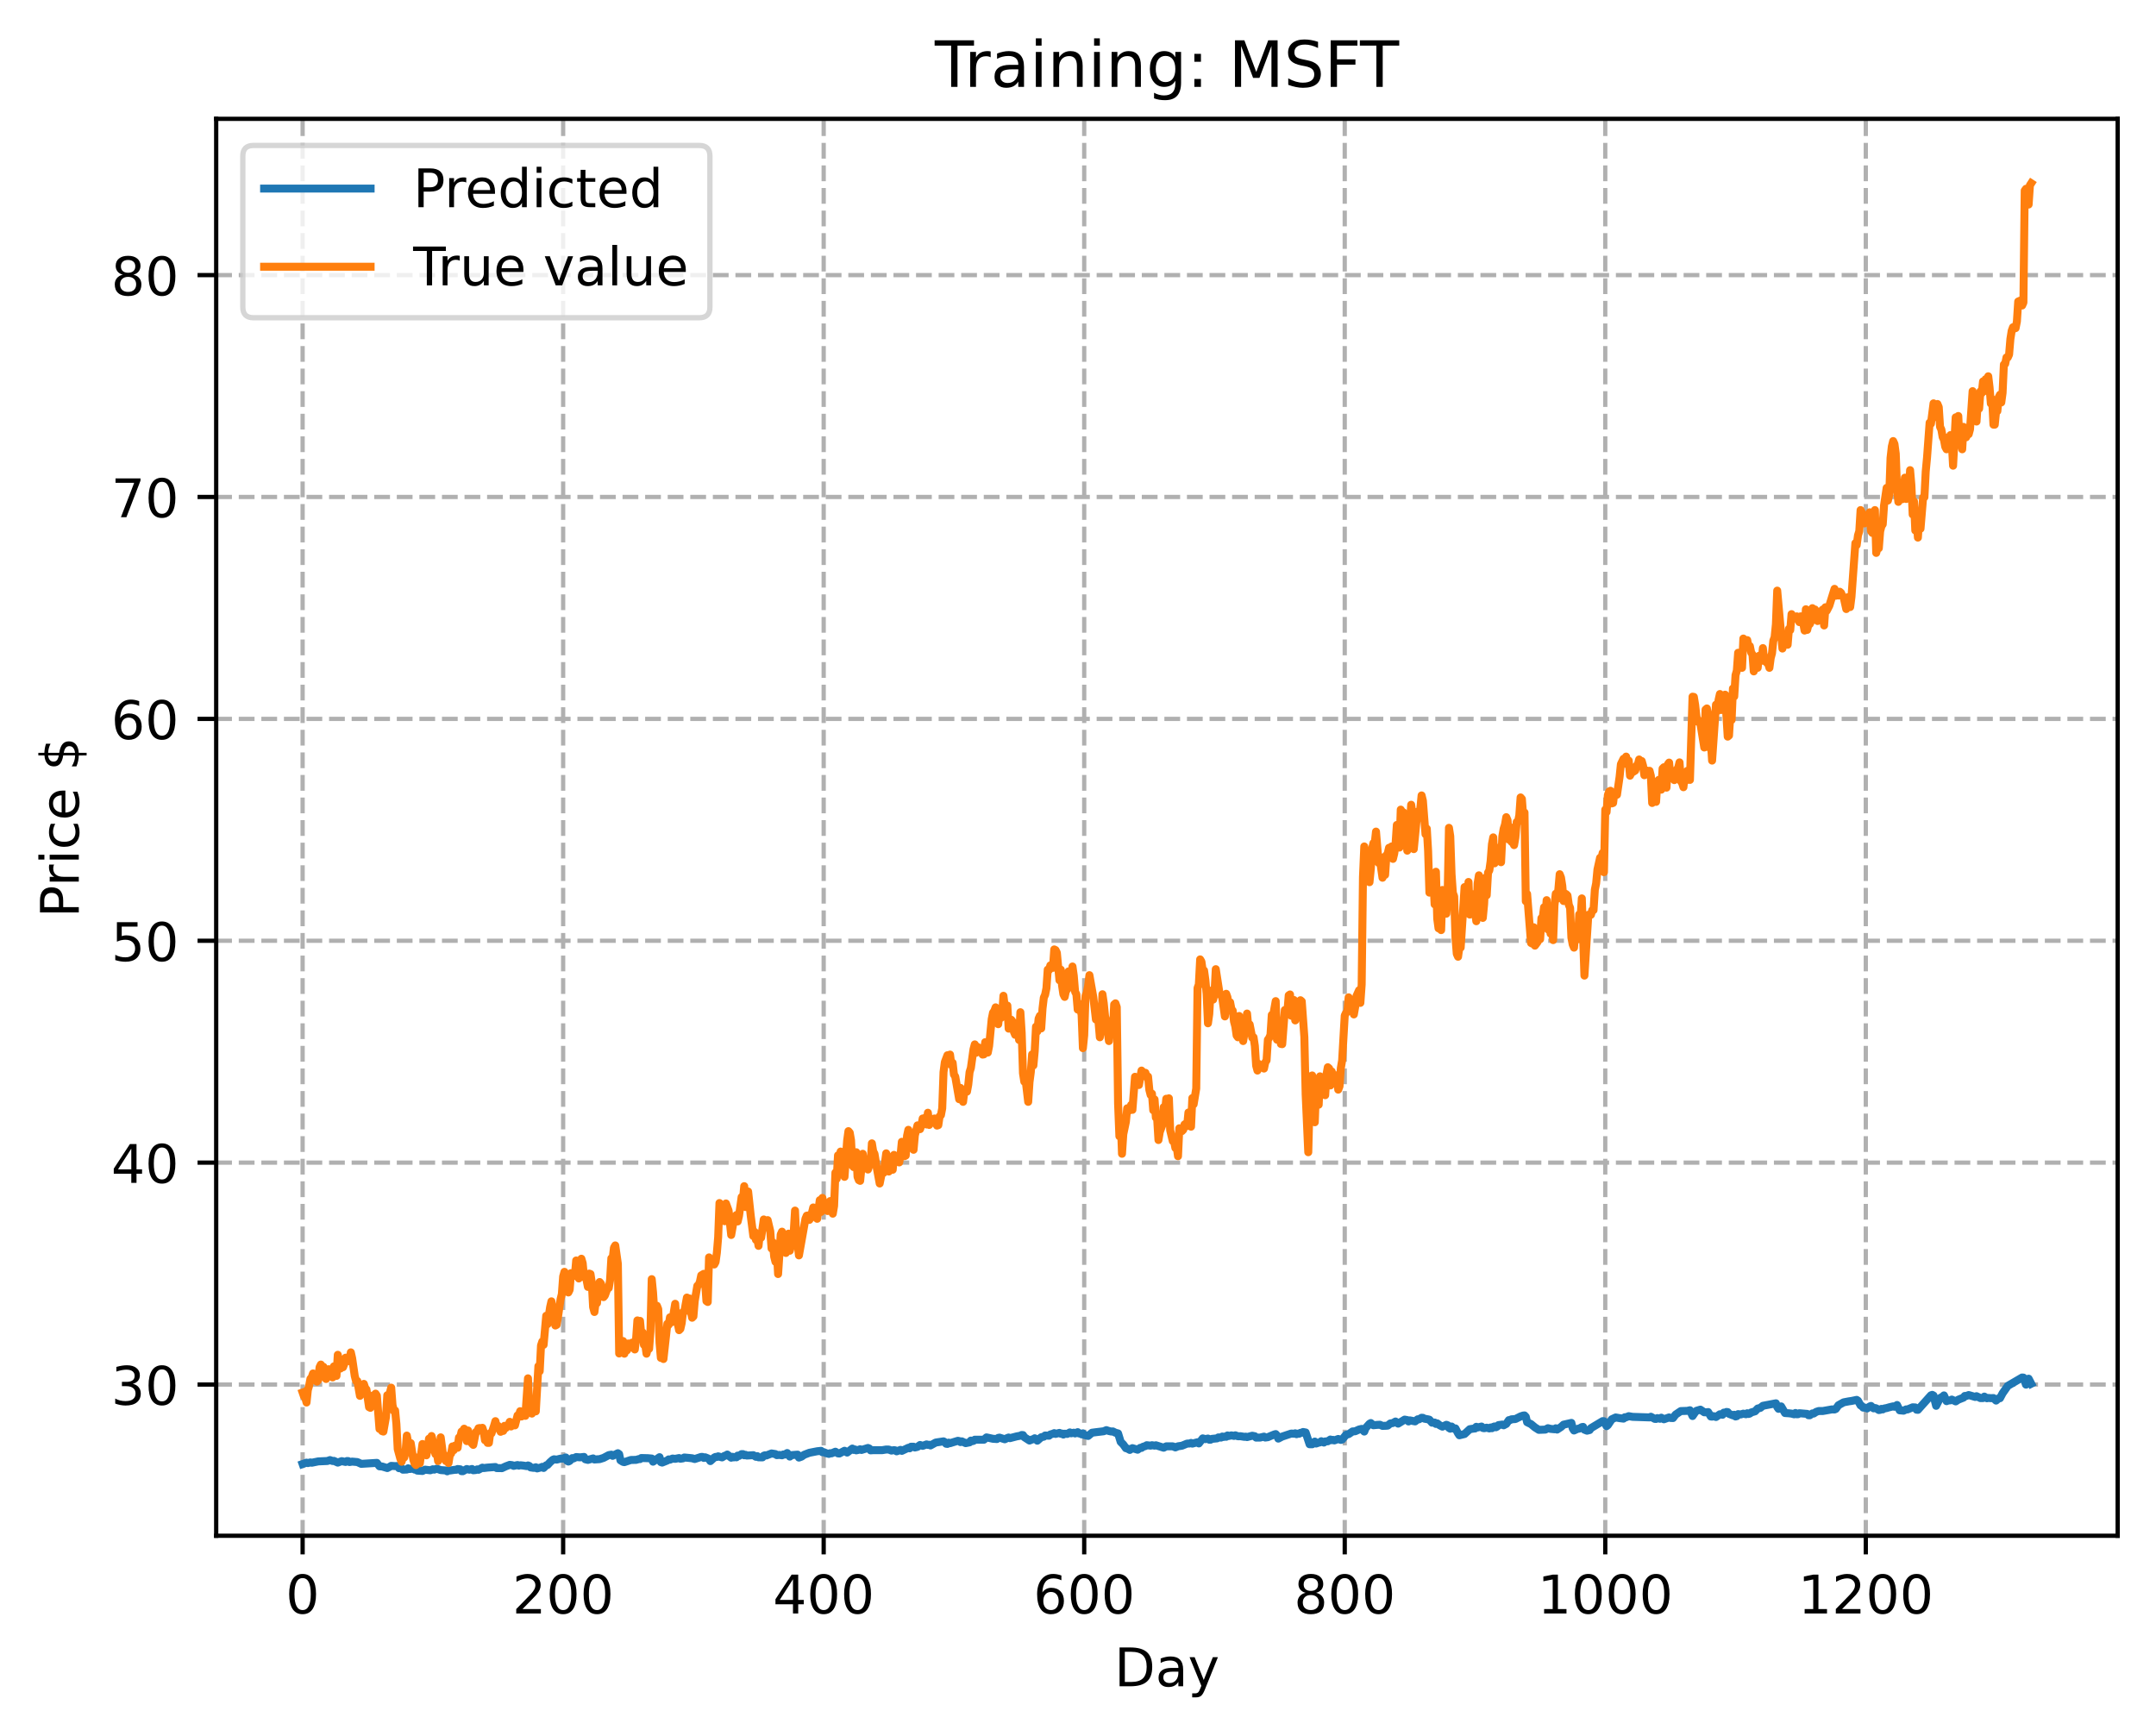 <?xml version="1.0" encoding="utf-8" standalone="no"?>
<!DOCTYPE svg PUBLIC "-//W3C//DTD SVG 1.1//EN"
  "http://www.w3.org/Graphics/SVG/1.1/DTD/svg11.dtd">
<!-- Created with matplotlib (https://matplotlib.org/) -->
<svg height="325.986pt" version="1.1" viewBox="0 0 404.923 325.986" width="404.923pt" xmlns="http://www.w3.org/2000/svg" xmlns:xlink="http://www.w3.org/1999/xlink">
 <defs>
  <style type="text/css">
*{stroke-linecap:butt;stroke-linejoin:round;}
  </style>
 </defs>
 <g id="figure_1">
  <g id="patch_1">
   <path d="M 0 325.986 
L 404.923 325.986 
L 404.923 0 
L 0 0 
z
" style="fill:#ffffff;"/>
  </g>
  <g id="axes_1">
   <g id="patch_2">
    <path d="M 40.603 288.43 
L 397.723 288.43 
L 397.723 22.318 
L 40.603 22.318 
z
" style="fill:#ffffff;"/>
   </g>
   <g id="matplotlib.axis_1">
    <g id="xtick_1">
     <g id="line2d_1">
      <path clip-path="url(#pb544cbaf5f)" d="M 56.836 288.43 
L 56.836 22.318 
" style="fill:none;stroke:#b0b0b0;stroke-dasharray:2.96,1.28;stroke-dashoffset:0;stroke-width:0.8;"/>
     </g>
     <g id="line2d_2">
      <defs>
       <path d="M 0 0 
L 0 3.5 
" id="m10bc9a77e2" style="stroke:#000000;stroke-width:0.8;"/>
      </defs>
      <g>
       <use style="stroke:#000000;stroke-width:0.8;" x="56.836" xlink:href="#m10bc9a77e2" y="288.43"/>
      </g>
     </g>
     <g id="text_1">
      <!-- 0 -->
      <defs>
       <path d="M 31.781 66.406 
Q 24.172 66.406 20.328 58.906 
Q 16.5 51.422 16.5 36.375 
Q 16.5 21.391 20.328 13.891 
Q 24.172 6.391 31.781 6.391 
Q 39.453 6.391 43.281 13.891 
Q 47.125 21.391 47.125 36.375 
Q 47.125 51.422 43.281 58.906 
Q 39.453 66.406 31.781 66.406 
z
M 31.781 74.219 
Q 44.047 74.219 50.516 64.516 
Q 56.984 54.828 56.984 36.375 
Q 56.984 17.969 50.516 8.266 
Q 44.047 -1.422 31.781 -1.422 
Q 19.531 -1.422 13.062 8.266 
Q 6.594 17.969 6.594 36.375 
Q 6.594 54.828 13.062 64.516 
Q 19.531 74.219 31.781 74.219 
z
" id="DejaVuSans-48"/>
      </defs>
      <g transform="translate(53.655 303.029)scale(0.1 -0.1)">
       <use xlink:href="#DejaVuSans-48"/>
      </g>
     </g>
    </g>
    <g id="xtick_2">
     <g id="line2d_3">
      <path clip-path="url(#pb544cbaf5f)" d="M 105.766 288.43 
L 105.766 22.318 
" style="fill:none;stroke:#b0b0b0;stroke-dasharray:2.96,1.28;stroke-dashoffset:0;stroke-width:0.8;"/>
     </g>
     <g id="line2d_4">
      <g>
       <use style="stroke:#000000;stroke-width:0.8;" x="105.766" xlink:href="#m10bc9a77e2" y="288.43"/>
      </g>
     </g>
     <g id="text_2">
      <!-- 200 -->
      <defs>
       <path d="M 19.188 8.297 
L 53.609 8.297 
L 53.609 0 
L 7.328 0 
L 7.328 8.297 
Q 12.938 14.109 22.625 23.891 
Q 32.328 33.688 34.812 36.531 
Q 39.547 41.844 41.422 45.531 
Q 43.312 49.219 43.312 52.781 
Q 43.312 58.594 39.234 62.25 
Q 35.156 65.922 28.609 65.922 
Q 23.969 65.922 18.812 64.312 
Q 13.672 62.703 7.812 59.422 
L 7.812 69.391 
Q 13.766 71.781 18.938 73 
Q 24.125 74.219 28.422 74.219 
Q 39.75 74.219 46.484 68.547 
Q 53.219 62.891 53.219 53.422 
Q 53.219 48.922 51.531 44.891 
Q 49.859 40.875 45.406 35.406 
Q 44.188 33.984 37.641 27.219 
Q 31.109 20.453 19.188 8.297 
z
" id="DejaVuSans-50"/>
      </defs>
      <g transform="translate(96.223 303.029)scale(0.1 -0.1)">
       <use xlink:href="#DejaVuSans-50"/>
       <use x="63.623" xlink:href="#DejaVuSans-48"/>
       <use x="127.246" xlink:href="#DejaVuSans-48"/>
      </g>
     </g>
    </g>
    <g id="xtick_3">
     <g id="line2d_5">
      <path clip-path="url(#pb544cbaf5f)" d="M 154.697 288.43 
L 154.697 22.318 
" style="fill:none;stroke:#b0b0b0;stroke-dasharray:2.96,1.28;stroke-dashoffset:0;stroke-width:0.8;"/>
     </g>
     <g id="line2d_6">
      <g>
       <use style="stroke:#000000;stroke-width:0.8;" x="154.697" xlink:href="#m10bc9a77e2" y="288.43"/>
      </g>
     </g>
     <g id="text_3">
      <!-- 400 -->
      <defs>
       <path d="M 37.797 64.312 
L 12.891 25.391 
L 37.797 25.391 
z
M 35.203 72.906 
L 47.609 72.906 
L 47.609 25.391 
L 58.016 25.391 
L 58.016 17.188 
L 47.609 17.188 
L 47.609 0 
L 37.797 0 
L 37.797 17.188 
L 4.891 17.188 
L 4.891 26.703 
z
" id="DejaVuSans-52"/>
      </defs>
      <g transform="translate(145.153 303.029)scale(0.1 -0.1)">
       <use xlink:href="#DejaVuSans-52"/>
       <use x="63.623" xlink:href="#DejaVuSans-48"/>
       <use x="127.246" xlink:href="#DejaVuSans-48"/>
      </g>
     </g>
    </g>
    <g id="xtick_4">
     <g id="line2d_7">
      <path clip-path="url(#pb544cbaf5f)" d="M 203.628 288.43 
L 203.628 22.318 
" style="fill:none;stroke:#b0b0b0;stroke-dasharray:2.96,1.28;stroke-dashoffset:0;stroke-width:0.8;"/>
     </g>
     <g id="line2d_8">
      <g>
       <use style="stroke:#000000;stroke-width:0.8;" x="203.628" xlink:href="#m10bc9a77e2" y="288.43"/>
      </g>
     </g>
     <g id="text_4">
      <!-- 600 -->
      <defs>
       <path d="M 33.016 40.375 
Q 26.375 40.375 22.484 35.828 
Q 18.609 31.297 18.609 23.391 
Q 18.609 15.531 22.484 10.953 
Q 26.375 6.391 33.016 6.391 
Q 39.656 6.391 43.531 10.953 
Q 47.406 15.531 47.406 23.391 
Q 47.406 31.297 43.531 35.828 
Q 39.656 40.375 33.016 40.375 
z
M 52.594 71.297 
L 52.594 62.312 
Q 48.875 64.062 45.094 64.984 
Q 41.312 65.922 37.594 65.922 
Q 27.828 65.922 22.672 59.328 
Q 17.531 52.734 16.797 39.406 
Q 19.672 43.656 24.016 45.922 
Q 28.375 48.188 33.594 48.188 
Q 44.578 48.188 50.953 41.516 
Q 57.328 34.859 57.328 23.391 
Q 57.328 12.156 50.688 5.359 
Q 44.047 -1.422 33.016 -1.422 
Q 20.359 -1.422 13.672 8.266 
Q 6.984 17.969 6.984 36.375 
Q 6.984 53.656 15.188 63.938 
Q 23.391 74.219 37.203 74.219 
Q 40.922 74.219 44.703 73.484 
Q 48.484 72.75 52.594 71.297 
z
" id="DejaVuSans-54"/>
      </defs>
      <g transform="translate(194.084 303.029)scale(0.1 -0.1)">
       <use xlink:href="#DejaVuSans-54"/>
       <use x="63.623" xlink:href="#DejaVuSans-48"/>
       <use x="127.246" xlink:href="#DejaVuSans-48"/>
      </g>
     </g>
    </g>
    <g id="xtick_5">
     <g id="line2d_9">
      <path clip-path="url(#pb544cbaf5f)" d="M 252.558 288.43 
L 252.558 22.318 
" style="fill:none;stroke:#b0b0b0;stroke-dasharray:2.96,1.28;stroke-dashoffset:0;stroke-width:0.8;"/>
     </g>
     <g id="line2d_10">
      <g>
       <use style="stroke:#000000;stroke-width:0.8;" x="252.558" xlink:href="#m10bc9a77e2" y="288.43"/>
      </g>
     </g>
     <g id="text_5">
      <!-- 800 -->
      <defs>
       <path d="M 31.781 34.625 
Q 24.75 34.625 20.719 30.859 
Q 16.703 27.094 16.703 20.516 
Q 16.703 13.922 20.719 10.156 
Q 24.75 6.391 31.781 6.391 
Q 38.812 6.391 42.859 10.172 
Q 46.922 13.969 46.922 20.516 
Q 46.922 27.094 42.891 30.859 
Q 38.875 34.625 31.781 34.625 
z
M 21.922 38.812 
Q 15.578 40.375 12.031 44.719 
Q 8.5 49.078 8.5 55.328 
Q 8.5 64.062 14.719 69.141 
Q 20.953 74.219 31.781 74.219 
Q 42.672 74.219 48.875 69.141 
Q 55.078 64.062 55.078 55.328 
Q 55.078 49.078 51.531 44.719 
Q 48 40.375 41.703 38.812 
Q 48.828 37.156 52.797 32.312 
Q 56.781 27.484 56.781 20.516 
Q 56.781 9.906 50.312 4.234 
Q 43.844 -1.422 31.781 -1.422 
Q 19.734 -1.422 13.25 4.234 
Q 6.781 9.906 6.781 20.516 
Q 6.781 27.484 10.781 32.312 
Q 14.797 37.156 21.922 38.812 
z
M 18.312 54.391 
Q 18.312 48.734 21.844 45.562 
Q 25.391 42.391 31.781 42.391 
Q 38.141 42.391 41.719 45.562 
Q 45.312 48.734 45.312 54.391 
Q 45.312 60.062 41.719 63.234 
Q 38.141 66.406 31.781 66.406 
Q 25.391 66.406 21.844 63.234 
Q 18.312 60.062 18.312 54.391 
z
" id="DejaVuSans-56"/>
      </defs>
      <g transform="translate(243.015 303.029)scale(0.1 -0.1)">
       <use xlink:href="#DejaVuSans-56"/>
       <use x="63.623" xlink:href="#DejaVuSans-48"/>
       <use x="127.246" xlink:href="#DejaVuSans-48"/>
      </g>
     </g>
    </g>
    <g id="xtick_6">
     <g id="line2d_11">
      <path clip-path="url(#pb544cbaf5f)" d="M 301.489 288.43 
L 301.489 22.318 
" style="fill:none;stroke:#b0b0b0;stroke-dasharray:2.96,1.28;stroke-dashoffset:0;stroke-width:0.8;"/>
     </g>
     <g id="line2d_12">
      <g>
       <use style="stroke:#000000;stroke-width:0.8;" x="301.489" xlink:href="#m10bc9a77e2" y="288.43"/>
      </g>
     </g>
     <g id="text_6">
      <!-- 1000 -->
      <defs>
       <path d="M 12.406 8.297 
L 28.516 8.297 
L 28.516 63.922 
L 10.984 60.406 
L 10.984 69.391 
L 28.422 72.906 
L 38.281 72.906 
L 38.281 8.297 
L 54.391 8.297 
L 54.391 0 
L 12.406 0 
z
" id="DejaVuSans-49"/>
      </defs>
      <g transform="translate(288.764 303.029)scale(0.1 -0.1)">
       <use xlink:href="#DejaVuSans-49"/>
       <use x="63.623" xlink:href="#DejaVuSans-48"/>
       <use x="127.246" xlink:href="#DejaVuSans-48"/>
       <use x="190.869" xlink:href="#DejaVuSans-48"/>
      </g>
     </g>
    </g>
    <g id="xtick_7">
     <g id="line2d_13">
      <path clip-path="url(#pb544cbaf5f)" d="M 350.419 288.43 
L 350.419 22.318 
" style="fill:none;stroke:#b0b0b0;stroke-dasharray:2.96,1.28;stroke-dashoffset:0;stroke-width:0.8;"/>
     </g>
     <g id="line2d_14">
      <g>
       <use style="stroke:#000000;stroke-width:0.8;" x="350.419" xlink:href="#m10bc9a77e2" y="288.43"/>
      </g>
     </g>
     <g id="text_7">
      <!-- 1200 -->
      <g transform="translate(337.694 303.029)scale(0.1 -0.1)">
       <use xlink:href="#DejaVuSans-49"/>
       <use x="63.623" xlink:href="#DejaVuSans-50"/>
       <use x="127.246" xlink:href="#DejaVuSans-48"/>
       <use x="190.869" xlink:href="#DejaVuSans-48"/>
      </g>
     </g>
    </g>
    <g id="text_8">
     <!-- Day -->
     <defs>
      <path d="M 19.672 64.797 
L 19.672 8.109 
L 31.594 8.109 
Q 46.688 8.109 53.688 14.938 
Q 60.688 21.781 60.688 36.531 
Q 60.688 51.172 53.688 57.984 
Q 46.688 64.797 31.594 64.797 
z
M 9.812 72.906 
L 30.078 72.906 
Q 51.266 72.906 61.172 64.094 
Q 71.094 55.281 71.094 36.531 
Q 71.094 17.672 61.125 8.828 
Q 51.172 0 30.078 0 
L 9.812 0 
z
" id="DejaVuSans-68"/>
      <path d="M 34.281 27.484 
Q 23.391 27.484 19.188 25 
Q 14.984 22.516 14.984 16.5 
Q 14.984 11.719 18.141 8.906 
Q 21.297 6.109 26.703 6.109 
Q 34.188 6.109 38.703 11.406 
Q 43.219 16.703 43.219 25.484 
L 43.219 27.484 
z
M 52.203 31.203 
L 52.203 0 
L 43.219 0 
L 43.219 8.297 
Q 40.141 3.328 35.547 0.953 
Q 30.953 -1.422 24.312 -1.422 
Q 15.922 -1.422 10.953 3.297 
Q 6 8.016 6 15.922 
Q 6 25.141 12.172 29.828 
Q 18.359 34.516 30.609 34.516 
L 43.219 34.516 
L 43.219 35.406 
Q 43.219 41.609 39.141 45 
Q 35.062 48.391 27.688 48.391 
Q 23 48.391 18.547 47.266 
Q 14.109 46.141 10.016 43.891 
L 10.016 52.203 
Q 14.938 54.109 19.578 55.047 
Q 24.219 56 28.609 56 
Q 40.484 56 46.344 49.844 
Q 52.203 43.703 52.203 31.203 
z
" id="DejaVuSans-97"/>
      <path d="M 32.172 -5.078 
Q 28.375 -14.844 24.75 -17.812 
Q 21.141 -20.797 15.094 -20.797 
L 7.906 -20.797 
L 7.906 -13.281 
L 13.188 -13.281 
Q 16.891 -13.281 18.938 -11.516 
Q 21 -9.766 23.484 -3.219 
L 25.094 0.875 
L 2.984 54.688 
L 12.5 54.688 
L 29.594 11.922 
L 46.688 54.688 
L 56.203 54.688 
z
" id="DejaVuSans-121"/>
     </defs>
     <g transform="translate(209.29 316.707)scale(0.1 -0.1)">
      <use xlink:href="#DejaVuSans-68"/>
      <use x="77.002" xlink:href="#DejaVuSans-97"/>
      <use x="138.281" xlink:href="#DejaVuSans-121"/>
     </g>
    </g>
   </g>
   <g id="matplotlib.axis_2">
    <g id="ytick_1">
     <g id="line2d_15">
      <path clip-path="url(#pb544cbaf5f)" d="M 40.603 260.035 
L 397.723 260.035 
" style="fill:none;stroke:#b0b0b0;stroke-dasharray:2.96,1.28;stroke-dashoffset:0;stroke-width:0.8;"/>
     </g>
     <g id="line2d_16">
      <defs>
       <path d="M 0 0 
L -3.5 0 
" id="mec2547f040" style="stroke:#000000;stroke-width:0.8;"/>
      </defs>
      <g>
       <use style="stroke:#000000;stroke-width:0.8;" x="40.603" xlink:href="#mec2547f040" y="260.035"/>
      </g>
     </g>
     <g id="text_9">
      <!-- 30 -->
      <defs>
       <path d="M 40.578 39.312 
Q 47.656 37.797 51.625 33 
Q 55.609 28.219 55.609 21.188 
Q 55.609 10.406 48.188 4.484 
Q 40.766 -1.422 27.094 -1.422 
Q 22.516 -1.422 17.656 -0.516 
Q 12.797 0.391 7.625 2.203 
L 7.625 11.719 
Q 11.719 9.328 16.594 8.109 
Q 21.484 6.891 26.812 6.891 
Q 36.078 6.891 40.938 10.547 
Q 45.797 14.203 45.797 21.188 
Q 45.797 27.641 41.281 31.266 
Q 36.766 34.906 28.719 34.906 
L 20.219 34.906 
L 20.219 43.016 
L 29.109 43.016 
Q 36.375 43.016 40.234 45.922 
Q 44.094 48.828 44.094 54.297 
Q 44.094 59.906 40.109 62.906 
Q 36.141 65.922 28.719 65.922 
Q 24.656 65.922 20.016 65.031 
Q 15.375 64.156 9.812 62.312 
L 9.812 71.094 
Q 15.438 72.656 20.344 73.438 
Q 25.25 74.219 29.594 74.219 
Q 40.828 74.219 47.359 69.109 
Q 53.906 64.016 53.906 55.328 
Q 53.906 49.266 50.438 45.094 
Q 46.969 40.922 40.578 39.312 
z
" id="DejaVuSans-51"/>
      </defs>
      <g transform="translate(20.878 263.834)scale(0.1 -0.1)">
       <use xlink:href="#DejaVuSans-51"/>
       <use x="63.623" xlink:href="#DejaVuSans-48"/>
      </g>
     </g>
    </g>
    <g id="ytick_2">
     <g id="line2d_17">
      <path clip-path="url(#pb544cbaf5f)" d="M 40.603 218.361 
L 397.723 218.361 
" style="fill:none;stroke:#b0b0b0;stroke-dasharray:2.96,1.28;stroke-dashoffset:0;stroke-width:0.8;"/>
     </g>
     <g id="line2d_18">
      <g>
       <use style="stroke:#000000;stroke-width:0.8;" x="40.603" xlink:href="#mec2547f040" y="218.361"/>
      </g>
     </g>
     <g id="text_10">
      <!-- 40 -->
      <g transform="translate(20.878 222.16)scale(0.1 -0.1)">
       <use xlink:href="#DejaVuSans-52"/>
       <use x="63.623" xlink:href="#DejaVuSans-48"/>
      </g>
     </g>
    </g>
    <g id="ytick_3">
     <g id="line2d_19">
      <path clip-path="url(#pb544cbaf5f)" d="M 40.603 176.688 
L 397.723 176.688 
" style="fill:none;stroke:#b0b0b0;stroke-dasharray:2.96,1.28;stroke-dashoffset:0;stroke-width:0.8;"/>
     </g>
     <g id="line2d_20">
      <g>
       <use style="stroke:#000000;stroke-width:0.8;" x="40.603" xlink:href="#mec2547f040" y="176.688"/>
      </g>
     </g>
     <g id="text_11">
      <!-- 50 -->
      <defs>
       <path d="M 10.797 72.906 
L 49.516 72.906 
L 49.516 64.594 
L 19.828 64.594 
L 19.828 46.734 
Q 21.969 47.469 24.109 47.828 
Q 26.266 48.188 28.422 48.188 
Q 40.625 48.188 47.75 41.5 
Q 54.891 34.812 54.891 23.391 
Q 54.891 11.625 47.562 5.094 
Q 40.234 -1.422 26.906 -1.422 
Q 22.312 -1.422 17.547 -0.641 
Q 12.797 0.141 7.719 1.703 
L 7.719 11.625 
Q 12.109 9.234 16.797 8.062 
Q 21.484 6.891 26.703 6.891 
Q 35.156 6.891 40.078 11.328 
Q 45.016 15.766 45.016 23.391 
Q 45.016 31 40.078 35.438 
Q 35.156 39.891 26.703 39.891 
Q 22.75 39.891 18.812 39.016 
Q 14.891 38.141 10.797 36.281 
z
" id="DejaVuSans-53"/>
      </defs>
      <g transform="translate(20.878 180.487)scale(0.1 -0.1)">
       <use xlink:href="#DejaVuSans-53"/>
       <use x="63.623" xlink:href="#DejaVuSans-48"/>
      </g>
     </g>
    </g>
    <g id="ytick_4">
     <g id="line2d_21">
      <path clip-path="url(#pb544cbaf5f)" d="M 40.603 135.014 
L 397.723 135.014 
" style="fill:none;stroke:#b0b0b0;stroke-dasharray:2.96,1.28;stroke-dashoffset:0;stroke-width:0.8;"/>
     </g>
     <g id="line2d_22">
      <g>
       <use style="stroke:#000000;stroke-width:0.8;" x="40.603" xlink:href="#mec2547f040" y="135.014"/>
      </g>
     </g>
     <g id="text_12">
      <!-- 60 -->
      <g transform="translate(20.878 138.813)scale(0.1 -0.1)">
       <use xlink:href="#DejaVuSans-54"/>
       <use x="63.623" xlink:href="#DejaVuSans-48"/>
      </g>
     </g>
    </g>
    <g id="ytick_5">
     <g id="line2d_23">
      <path clip-path="url(#pb544cbaf5f)" d="M 40.603 93.341 
L 397.723 93.341 
" style="fill:none;stroke:#b0b0b0;stroke-dasharray:2.96,1.28;stroke-dashoffset:0;stroke-width:0.8;"/>
     </g>
     <g id="line2d_24">
      <g>
       <use style="stroke:#000000;stroke-width:0.8;" x="40.603" xlink:href="#mec2547f040" y="93.341"/>
      </g>
     </g>
     <g id="text_13">
      <!-- 70 -->
      <defs>
       <path d="M 8.203 72.906 
L 55.078 72.906 
L 55.078 68.703 
L 28.609 0 
L 18.312 0 
L 43.219 64.594 
L 8.203 64.594 
z
" id="DejaVuSans-55"/>
      </defs>
      <g transform="translate(20.878 97.14)scale(0.1 -0.1)">
       <use xlink:href="#DejaVuSans-55"/>
       <use x="63.623" xlink:href="#DejaVuSans-48"/>
      </g>
     </g>
    </g>
    <g id="ytick_6">
     <g id="line2d_25">
      <path clip-path="url(#pb544cbaf5f)" d="M 40.603 51.667 
L 397.723 51.667 
" style="fill:none;stroke:#b0b0b0;stroke-dasharray:2.96,1.28;stroke-dashoffset:0;stroke-width:0.8;"/>
     </g>
     <g id="line2d_26">
      <g>
       <use style="stroke:#000000;stroke-width:0.8;" x="40.603" xlink:href="#mec2547f040" y="51.667"/>
      </g>
     </g>
     <g id="text_14">
      <!-- 80 -->
      <g transform="translate(20.878 55.466)scale(0.1 -0.1)">
       <use xlink:href="#DejaVuSans-56"/>
       <use x="63.623" xlink:href="#DejaVuSans-48"/>
      </g>
     </g>
    </g>
    <g id="text_15">
     <!-- Price $ -->
     <defs>
      <path d="M 19.672 64.797 
L 19.672 37.406 
L 32.078 37.406 
Q 38.969 37.406 42.719 40.969 
Q 46.484 44.531 46.484 51.125 
Q 46.484 57.672 42.719 61.234 
Q 38.969 64.797 32.078 64.797 
z
M 9.812 72.906 
L 32.078 72.906 
Q 44.344 72.906 50.609 67.359 
Q 56.891 61.812 56.891 51.125 
Q 56.891 40.328 50.609 34.812 
Q 44.344 29.297 32.078 29.297 
L 19.672 29.297 
L 19.672 0 
L 9.812 0 
z
" id="DejaVuSans-80"/>
      <path d="M 41.109 46.297 
Q 39.594 47.172 37.812 47.578 
Q 36.031 48 33.891 48 
Q 26.266 48 22.188 43.047 
Q 18.109 38.094 18.109 28.812 
L 18.109 0 
L 9.078 0 
L 9.078 54.688 
L 18.109 54.688 
L 18.109 46.188 
Q 20.953 51.172 25.484 53.578 
Q 30.031 56 36.531 56 
Q 37.453 56 38.578 55.875 
Q 39.703 55.766 41.062 55.516 
z
" id="DejaVuSans-114"/>
      <path d="M 9.422 54.688 
L 18.406 54.688 
L 18.406 0 
L 9.422 0 
z
M 9.422 75.984 
L 18.406 75.984 
L 18.406 64.594 
L 9.422 64.594 
z
" id="DejaVuSans-105"/>
      <path d="M 48.781 52.594 
L 48.781 44.188 
Q 44.969 46.297 41.141 47.344 
Q 37.312 48.391 33.406 48.391 
Q 24.656 48.391 19.812 42.844 
Q 14.984 37.312 14.984 27.297 
Q 14.984 17.281 19.812 11.734 
Q 24.656 6.203 33.406 6.203 
Q 37.312 6.203 41.141 7.25 
Q 44.969 8.297 48.781 10.406 
L 48.781 2.094 
Q 45.016 0.344 40.984 -0.531 
Q 36.969 -1.422 32.422 -1.422 
Q 20.062 -1.422 12.781 6.344 
Q 5.516 14.109 5.516 27.297 
Q 5.516 40.672 12.859 48.328 
Q 20.219 56 33.016 56 
Q 37.156 56 41.109 55.141 
Q 45.062 54.297 48.781 52.594 
z
" id="DejaVuSans-99"/>
      <path d="M 56.203 29.594 
L 56.203 25.203 
L 14.891 25.203 
Q 15.484 15.922 20.484 11.062 
Q 25.484 6.203 34.422 6.203 
Q 39.594 6.203 44.453 7.469 
Q 49.312 8.734 54.109 11.281 
L 54.109 2.781 
Q 49.266 0.734 44.188 -0.344 
Q 39.109 -1.422 33.891 -1.422 
Q 20.797 -1.422 13.156 6.188 
Q 5.516 13.812 5.516 26.812 
Q 5.516 40.234 12.766 48.109 
Q 20.016 56 32.328 56 
Q 43.359 56 49.781 48.891 
Q 56.203 41.797 56.203 29.594 
z
M 47.219 32.234 
Q 47.125 39.594 43.094 43.984 
Q 39.062 48.391 32.422 48.391 
Q 24.906 48.391 20.391 44.141 
Q 15.875 39.891 15.188 32.172 
z
" id="DejaVuSans-101"/>
      <path id="DejaVuSans-32"/>
      <path d="M 33.797 -14.703 
L 28.906 -14.703 
L 28.859 0 
Q 23.734 0.094 18.609 1.188 
Q 13.484 2.297 8.297 4.5 
L 8.297 13.281 
Q 13.281 10.156 18.375 8.562 
Q 23.484 6.984 28.906 6.938 
L 28.906 29.203 
Q 18.109 30.953 13.203 35.156 
Q 8.297 39.359 8.297 46.688 
Q 8.297 54.641 13.625 59.219 
Q 18.953 63.812 28.906 64.5 
L 28.906 75.984 
L 33.797 75.984 
L 33.797 64.656 
Q 38.328 64.453 42.578 63.688 
Q 46.828 62.938 50.875 61.625 
L 50.875 53.078 
Q 46.828 55.125 42.547 56.25 
Q 38.281 57.375 33.797 57.562 
L 33.797 36.719 
Q 44.875 35.016 50.094 30.609 
Q 55.328 26.219 55.328 18.609 
Q 55.328 10.359 49.781 5.594 
Q 44.234 0.828 33.797 0.094 
z
M 28.906 37.594 
L 28.906 57.625 
Q 23.25 56.984 20.266 54.391 
Q 17.281 51.812 17.281 47.516 
Q 17.281 43.312 20.031 40.969 
Q 22.797 38.625 28.906 37.594 
z
M 33.797 28.219 
L 33.797 7.078 
Q 39.984 7.906 43.141 10.594 
Q 46.297 13.281 46.297 17.672 
Q 46.297 21.969 43.281 24.5 
Q 40.281 27.047 33.797 28.219 
z
" id="DejaVuSans-36"/>
     </defs>
     <g transform="translate(14.798 172.342)rotate(-90)scale(0.1 -0.1)">
      <use xlink:href="#DejaVuSans-80"/>
      <use x="58.553" xlink:href="#DejaVuSans-114"/>
      <use x="99.666" xlink:href="#DejaVuSans-105"/>
      <use x="127.449" xlink:href="#DejaVuSans-99"/>
      <use x="182.43" xlink:href="#DejaVuSans-101"/>
      <use x="243.953" xlink:href="#DejaVuSans-32"/>
      <use x="275.74" xlink:href="#DejaVuSans-36"/>
     </g>
    </g>
   </g>
   <g id="line2d_27">
    <path clip-path="url(#pb544cbaf5f)" d="M 56.836 274.965 
L 57.57 274.708 
L 57.814 274.787 
L 58.304 274.661 
L 58.548 274.723 
L 59.772 274.471 
L 61.484 274.396 
L 61.974 274.222 
L 62.463 274.397 
L 62.708 274.369 
L 63.441 274.697 
L 63.931 274.508 
L 64.175 274.422 
L 64.909 274.575 
L 65.154 274.404 
L 65.399 274.41 
L 65.643 274.592 
L 66.133 274.509 
L 67.111 274.596 
L 67.845 274.931 
L 70.781 274.748 
L 71.27 275.391 
L 71.76 275.424 
L 72.738 275.721 
L 73.228 275.466 
L 73.472 275.311 
L 74.206 275.359 
L 74.696 275.334 
L 74.94 275.747 
L 75.429 275.752 
L 75.674 276.028 
L 76.408 275.996 
L 76.653 275.767 
L 76.897 275.901 
L 77.631 275.826 
L 77.876 276.011 
L 78.121 276.01 
L 78.365 276.2 
L 79.344 276.268 
L 79.833 276.02 
L 80.812 276.139 
L 81.301 275.949 
L 81.546 276.019 
L 82.035 275.835 
L 82.769 276.102 
L 83.748 276.17 
L 83.992 276.334 
L 84.237 276.124 
L 84.482 276.184 
L 85.46 276.041 
L 85.705 276.045 
L 85.95 275.904 
L 86.439 275.955 
L 86.684 276.304 
L 86.928 276.31 
L 87.662 275.902 
L 88.151 276.032 
L 88.641 275.895 
L 88.885 276.135 
L 89.375 276.09 
L 89.619 275.969 
L 89.864 276.045 
L 90.598 275.644 
L 90.843 275.722 
L 91.577 275.632 
L 93.044 275.525 
L 93.289 275.725 
L 94.268 275.739 
L 95.002 275.395 
L 95.736 275.119 
L 96.225 275.182 
L 96.47 275.312 
L 97.204 275.153 
L 97.448 275.269 
L 97.693 275.192 
L 98.182 275.24 
L 98.916 275.353 
L 99.161 275.229 
L 99.405 275.325 
L 99.65 275.598 
L 100.139 275.673 
L 100.384 275.681 
L 100.629 275.567 
L 100.873 275.79 
L 101.607 275.598 
L 101.852 275.487 
L 102.097 275.702 
L 102.586 275.205 
L 102.831 275.136 
L 103.32 274.614 
L 103.809 274.178 
L 104.054 274.072 
L 104.543 274.137 
L 105.277 273.954 
L 105.766 273.933 
L 106.256 273.732 
L 106.5 274.354 
L 106.745 274.496 
L 106.99 274.384 
L 107.479 273.852 
L 107.724 273.914 
L 108.213 273.654 
L 108.947 273.71 
L 109.681 273.628 
L 109.926 274.073 
L 110.415 274.189 
L 111.393 273.911 
L 111.638 274.111 
L 112.617 274.047 
L 113.351 273.814 
L 114.329 273.293 
L 114.819 273.203 
L 115.063 273.427 
L 116.042 272.933 
L 116.287 273.113 
L 116.531 274.266 
L 117.02 274.567 
L 117.265 274.609 
L 118.488 274.204 
L 119.467 274.183 
L 119.956 274.039 
L 120.201 274.038 
L 120.446 273.836 
L 121.669 273.868 
L 122.403 273.933 
L 122.648 274.523 
L 123.871 273.677 
L 124.115 274.604 
L 124.36 274.691 
L 125.339 274.296 
L 125.583 274.094 
L 125.828 274.147 
L 126.317 273.935 
L 126.807 273.992 
L 127.541 273.84 
L 127.785 273.968 
L 128.275 273.895 
L 128.519 273.737 
L 129.498 273.83 
L 129.987 273.883 
L 130.476 274.024 
L 131.7 273.623 
L 131.944 273.63 
L 132.189 273.818 
L 132.434 273.698 
L 132.923 273.889 
L 133.168 274.026 
L 133.412 274.411 
L 134.146 273.748 
L 134.391 273.626 
L 134.636 273.64 
L 134.88 273.516 
L 135.369 273.661 
L 135.614 273.719 
L 136.103 273.407 
L 136.348 273.363 
L 136.593 273.183 
L 137.327 273.776 
L 137.571 273.603 
L 137.816 273.713 
L 138.061 273.635 
L 138.305 273.704 
L 138.55 273.38 
L 138.795 273.44 
L 139.284 273.102 
L 139.529 273.101 
L 139.773 273.323 
L 140.018 273.234 
L 140.263 273.372 
L 141.486 273.302 
L 141.975 273.609 
L 142.22 273.481 
L 142.464 273.704 
L 143.198 273.712 
L 143.443 273.399 
L 143.688 273.318 
L 143.932 273.359 
L 144.911 272.978 
L 145.645 273.096 
L 145.89 273.294 
L 146.379 273.251 
L 146.868 273.327 
L 147.113 273.17 
L 147.357 273.199 
L 147.847 272.902 
L 148.336 273.566 
L 148.581 273.301 
L 149.804 273.199 
L 150.049 273.753 
L 150.538 273.576 
L 151.027 273.227 
L 152.006 272.852 
L 153.474 272.565 
L 154.208 272.486 
L 154.452 272.745 
L 154.697 272.729 
L 155.186 272.933 
L 155.676 273.062 
L 155.92 272.931 
L 156.165 272.962 
L 156.899 272.651 
L 157.388 272.965 
L 157.633 272.992 
L 158.612 272.473 
L 159.101 272.81 
L 160.079 272.062 
L 160.324 272.315 
L 160.569 272.225 
L 160.813 272.397 
L 161.303 272.289 
L 161.547 272.192 
L 161.792 272.324 
L 163.015 271.947 
L 163.26 272.047 
L 163.505 272.395 
L 163.994 272.362 
L 165.706 272.359 
L 166.44 272.238 
L 166.93 272.249 
L 167.419 272.441 
L 167.908 272.347 
L 168.153 272.398 
L 168.398 272.579 
L 169.132 272.303 
L 169.376 272.491 
L 170.6 271.913 
L 170.844 272.011 
L 171.089 271.717 
L 171.578 271.712 
L 171.823 271.859 
L 172.312 271.744 
L 172.801 271.385 
L 173.291 271.55 
L 174.025 271.276 
L 174.269 271.373 
L 174.514 271.343 
L 174.759 271.474 
L 175.737 270.929 
L 177.205 270.709 
L 177.45 270.844 
L 177.694 271.155 
L 177.939 271.188 
L 178.184 270.949 
L 178.428 271.053 
L 178.918 270.898 
L 179.896 270.601 
L 180.141 270.648 
L 180.386 270.843 
L 180.63 270.703 
L 181.364 271.041 
L 182.098 270.892 
L 182.343 270.563 
L 182.588 270.674 
L 182.832 270.615 
L 183.077 270.393 
L 184.789 270.399 
L 185.279 269.962 
L 186.502 270.224 
L 187.236 270.27 
L 187.481 270.054 
L 187.725 270.006 
L 188.704 270.316 
L 189.193 270.078 
L 189.438 269.985 
L 189.682 270.104 
L 190.906 269.781 
L 191.64 269.644 
L 191.884 269.509 
L 192.129 269.53 
L 192.374 269.919 
L 193.352 270.554 
L 193.842 270.349 
L 194.086 270.301 
L 194.331 270.126 
L 194.575 270.268 
L 194.82 270.579 
L 195.554 269.933 
L 196.043 269.828 
L 196.288 269.608 
L 197.022 269.644 
L 197.267 269.417 
L 197.756 269.274 
L 198.001 269.16 
L 198.245 269.309 
L 198.979 269.115 
L 199.224 269.272 
L 199.469 269.244 
L 199.713 269.428 
L 199.958 269.266 
L 200.447 269.307 
L 200.936 269.027 
L 201.181 269.194 
L 201.67 269.078 
L 201.915 269.22 
L 202.404 268.979 
L 202.649 269.219 
L 202.894 269.226 
L 203.138 269.388 
L 203.383 269.205 
L 203.628 269.509 
L 204.362 269.689 
L 205.096 269.081 
L 205.83 268.985 
L 207.297 268.809 
L 207.787 268.599 
L 208.276 268.767 
L 208.765 268.868 
L 209.01 268.839 
L 209.499 269.087 
L 209.989 269.217 
L 210.478 270.804 
L 210.967 271.294 
L 211.457 271.989 
L 211.701 272.038 
L 212.191 272.314 
L 212.68 271.98 
L 213.658 272.275 
L 214.148 271.923 
L 214.392 271.935 
L 214.637 271.733 
L 215.126 271.589 
L 215.371 271.432 
L 216.105 271.511 
L 216.35 271.43 
L 216.839 271.511 
L 217.084 271.441 
L 218.551 271.899 
L 219.041 271.639 
L 220.264 271.637 
L 220.753 271.841 
L 221.243 271.635 
L 221.977 271.527 
L 222.955 271.126 
L 223.445 271.108 
L 223.689 271 
L 223.934 271.13 
L 224.912 270.869 
L 225.157 271.096 
L 225.891 270.145 
L 226.38 270.288 
L 226.87 270.177 
L 227.114 270.396 
L 227.359 270.394 
L 227.604 270.24 
L 228.582 270.143 
L 228.827 269.962 
L 229.316 270.002 
L 229.561 269.801 
L 229.806 269.881 
L 230.05 269.802 
L 230.295 269.847 
L 230.539 269.597 
L 230.784 269.697 
L 231.273 269.584 
L 231.763 269.684 
L 232.007 269.57 
L 232.497 269.752 
L 232.986 269.741 
L 233.72 269.861 
L 233.965 269.825 
L 234.209 269.906 
L 235.188 269.648 
L 235.677 269.746 
L 235.922 270.004 
L 236.656 269.998 
L 237.39 269.817 
L 237.634 269.992 
L 238.124 269.923 
L 238.613 269.705 
L 239.347 269.408 
L 239.592 269.341 
L 239.836 269.604 
L 240.081 270.188 
L 240.815 269.806 
L 242.527 269.237 
L 243.017 269.277 
L 243.261 269.192 
L 243.506 269.36 
L 243.751 269.252 
L 243.995 269.274 
L 244.24 269.107 
L 244.485 269.09 
L 244.729 268.949 
L 245.219 269.036 
L 245.953 271.25 
L 246.442 271.254 
L 246.931 270.748 
L 247.176 271.116 
L 247.665 270.945 
L 247.91 270.896 
L 248.155 270.68 
L 248.644 270.931 
L 248.888 270.724 
L 249.378 270.692 
L 249.867 270.361 
L 250.112 270.488 
L 250.356 270.428 
L 250.601 270.531 
L 251.335 270.258 
L 251.824 270.435 
L 252.069 270.366 
L 252.803 269.471 
L 253.292 269.351 
L 254.026 268.842 
L 254.515 268.813 
L 255.249 268.481 
L 255.739 268.363 
L 256.228 268.866 
L 256.473 268.226 
L 257.207 267.408 
L 257.451 267.269 
L 257.941 267.678 
L 258.675 267.61 
L 259.164 267.585 
L 259.653 267.802 
L 260.387 267.774 
L 260.632 267.744 
L 261.121 267.34 
L 261.61 267.264 
L 262.1 266.981 
L 262.589 267.376 
L 263.812 266.622 
L 264.302 266.711 
L 264.546 266.967 
L 264.791 266.766 
L 265.77 266.959 
L 266.259 266.562 
L 266.503 266.57 
L 266.993 266.272 
L 267.237 266.288 
L 267.482 266.441 
L 268.216 266.574 
L 268.461 266.638 
L 268.95 267.198 
L 269.439 267.171 
L 269.684 267.434 
L 269.929 267.326 
L 270.418 267.702 
L 270.907 267.942 
L 271.397 267.718 
L 271.641 267.597 
L 271.886 267.679 
L 272.131 268.177 
L 272.375 268.33 
L 272.62 267.917 
L 273.109 268.341 
L 273.354 268.272 
L 273.843 269.202 
L 274.088 269.564 
L 275.066 269.327 
L 276.045 268.419 
L 276.779 268.307 
L 277.024 268.292 
L 277.268 267.972 
L 277.513 268.102 
L 278.247 267.923 
L 278.491 268.189 
L 278.736 268.24 
L 279.225 268.138 
L 279.715 268.28 
L 279.959 268.101 
L 280.204 268.235 
L 280.449 267.987 
L 280.693 267.904 
L 280.938 268.063 
L 281.183 267.938 
L 281.427 267.654 
L 282.161 267.551 
L 282.406 267.691 
L 282.895 267.426 
L 283.385 266.718 
L 283.629 266.705 
L 283.874 266.567 
L 284.608 266.516 
L 285.586 266.023 
L 286.076 265.86 
L 286.32 265.833 
L 286.565 266.095 
L 286.81 267.11 
L 287.544 267.469 
L 288.278 268.079 
L 289.012 268.544 
L 290.235 268.499 
L 290.724 268.234 
L 291.213 268.361 
L 291.703 268.409 
L 291.947 268.434 
L 292.192 268.25 
L 292.437 268.494 
L 293.171 268.01 
L 293.66 267.569 
L 295.128 267.239 
L 295.373 268.282 
L 295.617 268.666 
L 296.351 268.329 
L 296.596 268.321 
L 297.085 268.027 
L 297.33 267.992 
L 297.574 268.514 
L 298.064 268.704 
L 298.553 268.58 
L 298.798 268.224 
L 301 266.905 
L 301.244 266.928 
L 301.734 267.85 
L 301.978 267.657 
L 302.712 266.557 
L 303.446 266.216 
L 304.18 266.346 
L 304.914 266.436 
L 305.159 266.176 
L 305.403 266.185 
L 305.893 265.976 
L 306.627 266.102 
L 309.807 266.208 
L 310.052 266.081 
L 310.786 266.484 
L 311.03 266.496 
L 311.275 266.336 
L 311.764 266.464 
L 312.009 266.259 
L 312.498 266.558 
L 313.232 266.299 
L 313.477 266.211 
L 313.722 266.312 
L 314.211 266.327 
L 314.7 265.676 
L 315.189 265.348 
L 315.679 265.018 
L 316.902 264.98 
L 317.391 264.865 
L 317.881 265.948 
L 318.37 265.236 
L 318.615 264.967 
L 319.349 264.749 
L 320.082 265.248 
L 320.572 265.245 
L 320.816 265.204 
L 321.306 266.035 
L 321.55 266.062 
L 321.795 265.965 
L 322.284 266.129 
L 323.018 265.617 
L 323.508 265.714 
L 323.752 265.311 
L 323.997 265.363 
L 324.242 265.186 
L 324.486 265.212 
L 324.731 265.538 
L 325.465 265.823 
L 325.71 265.714 
L 325.954 266.034 
L 326.199 265.969 
L 326.443 265.592 
L 326.933 265.653 
L 327.422 265.5 
L 327.911 265.612 
L 328.156 265.426 
L 328.401 265.561 
L 328.645 265.486 
L 328.89 265.278 
L 329.624 265.066 
L 330.113 264.542 
L 330.603 264.423 
L 331.092 264.028 
L 333.538 263.56 
L 333.783 264.257 
L 334.028 264.597 
L 334.517 264.14 
L 335.251 265.388 
L 335.985 265.435 
L 336.474 265.495 
L 336.964 265.625 
L 337.208 265.379 
L 337.453 265.615 
L 337.698 265.604 
L 337.942 265.42 
L 339.41 265.549 
L 339.655 265.8 
L 339.899 265.805 
L 340.389 265.458 
L 340.633 265.482 
L 341.123 265.158 
L 341.612 265.003 
L 342.346 265.009 
L 344.058 264.703 
L 344.548 264.721 
L 344.792 264.613 
L 345.282 263.92 
L 346.26 263.376 
L 347.239 263.188 
L 347.728 263.12 
L 348.707 262.915 
L 348.952 263.077 
L 349.441 263.952 
L 349.686 264.069 
L 349.93 264.37 
L 350.419 264.395 
L 350.664 264.526 
L 351.153 264.152 
L 351.398 264.057 
L 351.887 264.506 
L 352.132 264.441 
L 352.377 264.5 
L 352.866 264.825 
L 353.111 264.791 
L 353.355 264.603 
L 353.6 264.706 
L 353.845 264.543 
L 354.334 264.452 
L 354.823 264.308 
L 355.557 264.132 
L 355.802 264.211 
L 356.291 263.878 
L 356.78 264.876 
L 357.514 264.944 
L 358.004 264.699 
L 358.248 264.714 
L 359.227 264.31 
L 359.716 264.337 
L 359.961 264.764 
L 360.206 264.787 
L 362.652 262.063 
L 362.897 261.972 
L 363.141 262.103 
L 363.631 264.032 
L 364.365 262.578 
L 364.854 262.301 
L 365.099 262.076 
L 365.588 263.158 
L 365.833 263.043 
L 366.322 262.997 
L 366.567 262.858 
L 367.301 263.202 
L 367.79 262.881 
L 368.768 262.492 
L 369.013 262.176 
L 369.258 262.195 
L 369.747 262.008 
L 370.236 262.149 
L 370.97 262.369 
L 371.215 262.222 
L 371.949 262.583 
L 372.438 262.576 
L 372.683 262.3 
L 373.172 262.611 
L 373.417 262.553 
L 373.906 262.597 
L 374.395 262.573 
L 374.885 263.048 
L 375.374 262.622 
L 375.619 262.606 
L 376.108 261.682 
L 377.087 260.286 
L 379.778 258.713 
L 380.022 258.733 
L 380.512 260.054 
L 381.001 258.938 
L 381.49 259.881 
L 381.49 259.881 
" style="fill:none;stroke:#1f77b4;stroke-linecap:square;stroke-width:1.5;"/>
   </g>
   <g id="line2d_28">
    <path clip-path="url(#pb544cbaf5f)" d="M 56.836 261.535 
L 57.081 262.244 
L 57.325 262.494 
L 57.57 263.41 
L 57.814 261.077 
L 58.059 260.243 
L 58.304 258.951 
L 58.548 258.66 
L 58.793 257.951 
L 59.038 258.285 
L 59.282 258.41 
L 59.527 259.493 
L 59.772 259.201 
L 60.016 256.784 
L 60.261 256.284 
L 60.506 256.951 
L 60.75 256.701 
L 61.24 258.993 
L 61.484 257.701 
L 61.729 257.159 
L 61.974 257.409 
L 62.218 257.326 
L 62.463 258.701 
L 62.708 256.618 
L 62.952 258.41 
L 63.197 258.41 
L 63.441 254.451 
L 63.931 257.034 
L 64.175 256.743 
L 64.42 256.784 
L 64.665 256.159 
L 64.909 254.992 
L 65.154 254.992 
L 65.399 255.117 
L 65.643 255.659 
L 65.888 253.992 
L 66.133 255.076 
L 66.622 258.41 
L 66.867 259.368 
L 67.111 259.368 
L 67.601 262.16 
L 68.335 259.91 
L 68.579 260.66 
L 68.824 260.952 
L 69.313 264.286 
L 69.558 264.411 
L 70.047 262.077 
L 70.292 262.16 
L 70.536 261.743 
L 70.781 262.119 
L 71.27 268.37 
L 71.515 268.161 
L 71.76 268.786 
L 72.004 268.87 
L 72.494 266.119 
L 72.738 262.035 
L 72.983 262.119 
L 73.228 261.577 
L 73.472 260.618 
L 73.717 263.869 
L 73.962 264.994 
L 74.206 264.911 
L 74.451 267.453 
L 74.696 272.162 
L 75.185 273.954 
L 75.429 274.537 
L 75.674 273.662 
L 75.919 273.745 
L 76.163 272.745 
L 76.408 269.62 
L 76.897 272.204 
L 77.142 271.037 
L 77.631 274.162 
L 77.876 274.912 
L 78.121 275.162 
L 78.365 273.912 
L 78.61 273.662 
L 78.855 274.829 
L 79.344 271.203 
L 79.589 271.537 
L 79.833 272.079 
L 80.078 273.329 
L 80.323 272.162 
L 80.567 270.203 
L 80.812 271.245 
L 81.056 269.703 
L 81.301 270.662 
L 81.546 272.287 
L 81.79 273.12 
L 82.035 272.704 
L 82.28 274.412 
L 82.524 273.745 
L 82.769 269.953 
L 83.258 273.62 
L 83.503 273.829 
L 83.748 274.412 
L 83.992 273.787 
L 84.237 274.787 
L 84.482 273.245 
L 84.726 272.995 
L 84.971 271.662 
L 85.216 272.37 
L 85.46 271.495 
L 85.705 271.495 
L 85.95 271.912 
L 86.194 269.995 
L 86.439 269.911 
L 86.684 268.87 
L 86.928 268.745 
L 87.173 268.328 
L 87.417 268.995 
L 87.662 270.662 
L 87.907 268.661 
L 88.151 270.703 
L 88.396 270.453 
L 88.641 271.12 
L 88.885 271.37 
L 89.375 268.953 
L 89.619 268.87 
L 89.864 268.245 
L 90.109 268.203 
L 90.353 268.328 
L 90.598 268.161 
L 90.843 268.911 
L 91.087 270.495 
L 91.332 269.37 
L 91.577 270.995 
L 91.821 270.995 
L 92.066 269.161 
L 92.311 269.203 
L 92.8 267.744 
L 93.044 266.911 
L 93.289 267.994 
L 93.534 267.786 
L 94.023 268.911 
L 94.268 268.745 
L 94.512 268.745 
L 94.757 267.786 
L 95.002 268.203 
L 95.491 267.619 
L 95.736 267.036 
L 95.98 267.911 
L 96.225 267.328 
L 96.47 267.703 
L 96.714 267.703 
L 97.204 265.827 
L 97.448 265.827 
L 97.693 265.036 
L 97.938 266.036 
L 98.182 265.911 
L 98.427 265.452 
L 98.672 265.911 
L 99.161 258.868 
L 99.405 264.494 
L 99.895 265.494 
L 100.139 264.327 
L 100.384 264.952 
L 100.629 265.077 
L 101.118 256.576 
L 101.363 257.534 
L 101.607 252.7 
L 101.852 251.95 
L 102.097 252.575 
L 102.586 247.116 
L 102.831 248.7 
L 103.32 245.491 
L 103.565 244.407 
L 104.054 247.574 
L 104.299 248.95 
L 104.543 248.825 
L 104.788 247.408 
L 105.277 244.032 
L 105.522 243.032 
L 105.766 239.74 
L 106.011 238.865 
L 106.5 240.823 
L 106.745 242.74 
L 106.99 242.24 
L 107.234 239.115 
L 107.479 239.698 
L 107.724 239.073 
L 107.968 239.615 
L 108.213 236.739 
L 108.458 239.24 
L 108.702 240.115 
L 108.947 239.365 
L 109.192 236.406 
L 109.436 237.239 
L 109.681 239.865 
L 109.926 239.198 
L 110.415 241.698 
L 110.66 239.198 
L 110.904 239.281 
L 111.149 240.907 
L 111.393 245.491 
L 111.638 246.408 
L 111.883 244.532 
L 112.127 244.741 
L 112.372 241.907 
L 112.617 240.782 
L 112.861 241.073 
L 113.106 241.865 
L 113.351 243.615 
L 113.595 243.324 
L 114.085 241.99 
L 114.329 241.907 
L 114.574 240.448 
L 114.819 236.323 
L 115.063 236.406 
L 115.308 234.322 
L 115.553 233.906 
L 116.042 237.364 
L 116.287 254.201 
L 116.531 251.658 
L 116.776 252.45 
L 117.02 251.867 
L 117.265 254.242 
L 117.51 253.284 
L 117.754 253.617 
L 117.999 252.325 
L 118.244 252.367 
L 118.488 253.075 
L 118.733 252.159 
L 119.222 253.45 
L 119.467 251.45 
L 119.712 247.991 
L 119.956 248.783 
L 120.201 248.075 
L 120.446 250.742 
L 120.69 250.242 
L 120.935 252.575 
L 121.18 252.534 
L 121.424 254.242 
L 121.669 253.284 
L 121.914 253.325 
L 122.158 250.075 
L 122.403 240.24 
L 122.648 242.74 
L 122.892 246.449 
L 123.137 247.449 
L 123.381 245.241 
L 123.626 245.866 
L 123.871 252.2 
L 124.115 255.034 
L 124.36 254.909 
L 124.605 255.242 
L 125.339 248.616 
L 125.583 248.825 
L 125.828 247.408 
L 126.073 248.366 
L 126.317 247.824 
L 126.807 244.866 
L 127.051 248.408 
L 127.296 248.616 
L 127.541 249.825 
L 127.785 249.575 
L 128.03 248.491 
L 128.275 246.408 
L 128.519 246.366 
L 129.008 243.699 
L 129.253 243.949 
L 129.498 243.865 
L 129.742 246.283 
L 129.987 247.491 
L 130.232 247.241 
L 130.476 244.366 
L 130.966 241.49 
L 131.21 241.323 
L 131.455 240.698 
L 131.7 239.531 
L 132.189 239.24 
L 132.434 240.948 
L 132.678 244.366 
L 132.923 244.532 
L 133.168 236.156 
L 133.412 236.823 
L 133.657 237.031 
L 133.902 236.948 
L 134.146 237.489 
L 134.391 237.031 
L 134.636 235.281 
L 134.88 232.364 
L 135.125 225.946 
L 135.369 228.78 
L 135.614 227.613 
L 136.103 229.363 
L 136.348 226.029 
L 136.837 227.363 
L 137.327 231.947 
L 137.816 229.196 
L 138.061 228.488 
L 138.305 228.196 
L 138.55 229.405 
L 138.795 228.363 
L 139.284 224.821 
L 139.529 225.404 
L 139.773 222.779 
L 140.018 226.696 
L 140.507 223.779 
L 140.996 228.321 
L 141.486 232.155 
L 141.73 231.363 
L 141.975 232.864 
L 142.22 232.614 
L 142.464 233.989 
L 142.709 231.697 
L 142.954 232.447 
L 143.443 229.03 
L 143.688 229.655 
L 143.932 229.655 
L 144.177 229.155 
L 144.666 231.238 
L 144.911 234.489 
L 145.156 233.322 
L 145.4 236.031 
L 145.645 236.989 
L 145.89 234.864 
L 146.134 239.281 
L 146.624 231.864 
L 146.868 231.322 
L 147.113 233.447 
L 147.602 235.322 
L 147.847 234.822 
L 148.091 231.697 
L 148.336 234.906 
L 148.581 233.906 
L 148.825 232.28 
L 149.07 231.447 
L 149.315 227.363 
L 149.559 233.03 
L 149.804 233.572 
L 150.049 235.781 
L 151.272 228.905 
L 151.517 228.321 
L 151.761 228.28 
L 152.006 229.113 
L 152.251 228.738 
L 152.74 226.779 
L 152.984 227.988 
L 153.229 228.613 
L 153.474 228.905 
L 153.963 225.404 
L 154.208 227.613 
L 154.452 224.987 
L 154.697 226.238 
L 154.942 226.071 
L 155.186 227.113 
L 155.431 227.446 
L 155.92 225.571 
L 156.165 227.154 
L 156.41 227.946 
L 156.654 226.488 
L 156.899 220.237 
L 157.144 221.403 
L 157.388 216.986 
L 157.633 217.694 
L 157.878 216.278 
L 158.122 216.944 
L 158.612 221.028 
L 159.101 214.236 
L 159.345 212.444 
L 159.59 212.735 
L 159.835 214.152 
L 160.079 218.903 
L 160.324 219.195 
L 160.569 219.111 
L 160.813 216.403 
L 161.058 221.028 
L 161.303 221.653 
L 161.547 221.779 
L 162.037 216.694 
L 162.281 218.32 
L 162.526 218.611 
L 162.771 218.403 
L 163.015 219.653 
L 163.26 218.945 
L 163.505 218.736 
L 163.749 214.736 
L 163.994 216.236 
L 164.239 216.694 
L 164.728 219.653 
L 165.217 222.279 
L 165.706 219.862 
L 165.951 220.278 
L 166.44 216.611 
L 166.685 217.361 
L 166.93 220.028 
L 167.174 219.07 
L 167.664 219.695 
L 167.908 216.903 
L 168.153 217.945 
L 168.398 217.861 
L 168.642 217.569 
L 168.887 218.32 
L 169.132 216.944 
L 169.376 214.444 
L 169.621 215.069 
L 169.866 217.153 
L 170.11 217.028 
L 170.355 213.319 
L 170.6 212.194 
L 171.578 215.944 
L 171.823 213.235 
L 172.312 211.36 
L 172.557 211.485 
L 172.801 212.069 
L 173.046 211.36 
L 173.291 210.068 
L 173.535 211.11 
L 173.78 209.902 
L 174.025 211.193 
L 174.269 208.985 
L 174.514 211.277 
L 174.759 210.568 
L 175.003 210.443 
L 175.248 210.86 
L 175.493 210.068 
L 175.737 210.943 
L 175.982 211.402 
L 176.227 211.318 
L 176.471 209.651 
L 176.716 209.443 
L 176.96 208.151 
L 177.205 201.358 
L 177.45 199.483 
L 177.939 198.191 
L 178.184 198.233 
L 178.428 198.066 
L 178.673 200.025 
L 178.918 199.608 
L 179.162 201.817 
L 179.407 202.192 
L 180.141 206.443 
L 180.386 204.317 
L 180.875 206.943 
L 181.12 204.901 
L 181.364 205.026 
L 181.609 205.026 
L 181.854 203.692 
L 182.098 201.358 
L 182.343 200.567 
L 182.832 197.066 
L 183.077 196.149 
L 183.321 197.733 
L 183.566 196.608 
L 183.811 196.899 
L 184.055 196.816 
L 184.545 198.066 
L 184.789 198.025 
L 185.034 195.733 
L 185.279 197.149 
L 185.523 197.691 
L 185.768 196.441 
L 186.257 191.398 
L 186.502 190.19 
L 186.747 189.857 
L 186.991 189.19 
L 187.236 190.44 
L 187.481 192.357 
L 187.725 190.19 
L 187.97 191.19 
L 188.215 190.523 
L 188.459 187.023 
L 188.948 191.023 
L 189.193 188.856 
L 189.438 193.19 
L 189.682 191.649 
L 189.927 191.523 
L 190.172 191.857 
L 190.416 193.774 
L 190.661 194.357 
L 190.906 192.982 
L 191.15 192.982 
L 191.395 195.316 
L 191.64 190.107 
L 191.884 193.982 
L 192.129 201.567 
L 192.374 203.15 
L 192.618 202.817 
L 193.108 206.943 
L 193.352 203.234 
L 193.597 201.358 
L 193.842 198.025 
L 194.086 200.108 
L 194.331 197.441 
L 194.575 192.815 
L 194.82 193.732 
L 195.065 191.315 
L 195.309 190.773 
L 195.554 193.149 
L 195.799 189.398 
L 196.043 187.356 
L 196.288 186.814 
L 196.533 185.606 
L 196.777 182.105 
L 197.022 182.189 
L 197.267 181.313 
L 197.511 181.397 
L 197.756 181.772 
L 198.001 178.313 
L 198.245 178.438 
L 198.49 178.938 
L 198.979 184.106 
L 199.224 182.105 
L 199.469 185.106 
L 199.713 186.731 
L 199.958 187.231 
L 200.203 186.064 
L 200.447 185.814 
L 200.692 182.439 
L 200.936 183.105 
L 201.181 184.689 
L 201.426 181.522 
L 201.67 183.272 
L 201.915 186.273 
L 202.16 186.731 
L 202.404 189.607 
L 202.649 188.481 
L 203.138 190.565 
L 203.383 196.858 
L 203.628 194.441 
L 203.872 187.023 
L 204.117 186.439 
L 204.362 185.106 
L 204.606 183.147 
L 205.34 187.314 
L 205.83 191.482 
L 206.074 190.19 
L 206.319 191.982 
L 206.563 194.816 
L 206.808 192.399 
L 207.053 186.731 
L 207.297 188.398 
L 207.542 190.857 
L 207.787 191.899 
L 208.276 195.524 
L 208.521 192.357 
L 208.765 191.732 
L 209.01 193.691 
L 209.255 188.648 
L 209.499 188.44 
L 209.744 189.148 
L 209.989 207.276 
L 210.233 213.402 
L 210.478 209.985 
L 210.723 216.694 
L 210.967 213.027 
L 211.457 210.693 
L 211.701 208.151 
L 212.191 208.526 
L 212.435 207.526 
L 212.68 208.443 
L 213.169 202.234 
L 213.414 203.442 
L 213.903 203.776 
L 214.392 201.067 
L 214.637 201.317 
L 214.882 201.734 
L 215.126 201.483 
L 215.371 202.317 
L 215.616 202.192 
L 215.86 204.692 
L 216.105 205.651 
L 216.35 205.401 
L 216.594 208.526 
L 216.839 206.484 
L 217.084 209.902 
L 217.328 210.11 
L 217.573 214.111 
L 217.818 212.61 
L 218.307 211.277 
L 218.551 207.943 
L 218.796 208.86 
L 219.041 206.359 
L 219.285 206.484 
L 219.53 206.276 
L 219.775 212.277 
L 220.264 214.319 
L 220.509 214.361 
L 220.753 215.611 
L 220.998 215.361 
L 221.243 217.153 
L 221.487 211.902 
L 221.732 211.985 
L 221.977 212.444 
L 222.221 212.194 
L 222.466 211.193 
L 222.711 211.027 
L 222.955 211.485 
L 223.2 208.943 
L 223.445 209.36 
L 223.689 211.61 
L 223.934 206.234 
L 224.179 207.401 
L 224.668 204.442 
L 224.912 185.564 
L 225.157 184.897 
L 225.402 180.188 
L 225.646 180.605 
L 225.891 182.355 
L 226.136 182.272 
L 226.38 184.022 
L 226.625 186.689 
L 226.87 192.19 
L 227.114 190.44 
L 227.359 186.064 
L 227.604 187.648 
L 227.848 187.731 
L 228.093 186.606 
L 228.338 182.022 
L 229.072 186.773 
L 229.316 186.773 
L 229.561 187.439 
L 230.05 190.898 
L 230.295 186.648 
L 230.539 187.314 
L 230.784 189.773 
L 231.029 188.231 
L 231.273 189.523 
L 231.518 189.815 
L 231.763 191.857 
L 232.007 192.774 
L 232.252 194.482 
L 232.497 194.816 
L 232.741 190.815 
L 232.986 191.523 
L 233.475 195.524 
L 233.72 194.066 
L 233.965 193.482 
L 234.209 190.357 
L 234.454 192.94 
L 234.699 192.399 
L 235.188 194.899 
L 235.433 194.816 
L 235.677 196.441 
L 235.922 200.15 
L 236.167 201.067 
L 236.411 199.817 
L 236.656 200.025 
L 236.9 200.067 
L 237.39 200.692 
L 237.634 199.525 
L 237.879 199.15 
L 238.124 195.274 
L 238.368 194.941 
L 238.613 194.357 
L 238.858 190.607 
L 239.102 190.773 
L 239.592 188.023 
L 239.836 195.274 
L 240.081 192.899 
L 240.326 193.607 
L 240.57 196.066 
L 240.815 196.108 
L 241.304 189.69 
L 241.549 190.44 
L 241.794 189.982 
L 242.038 186.939 
L 242.283 186.773 
L 242.527 190.773 
L 242.772 190.273 
L 243.017 187.815 
L 243.261 191.649 
L 243.506 190.273 
L 243.751 190.315 
L 244.24 187.856 
L 244.485 188.065 
L 244.974 194.774 
L 245.219 205.567 
L 245.708 216.403 
L 245.953 207.068 
L 246.197 202.109 
L 246.442 201.984 
L 246.687 203.692 
L 246.931 210.777 
L 247.176 204.359 
L 247.421 203.776 
L 247.665 207.484 
L 247.91 202.15 
L 248.155 205.567 
L 248.644 203.859 
L 248.888 205.693 
L 249.133 201.775 
L 249.378 200.442 
L 249.622 200.65 
L 249.867 203.859 
L 250.112 201.233 
L 250.356 202.109 
L 250.601 202.234 
L 251.09 201.942 
L 251.335 204.651 
L 251.58 204.026 
L 251.824 200.608 
L 252.069 199.15 
L 252.558 190.732 
L 252.803 190.232 
L 253.048 190.023 
L 253.292 187.314 
L 253.537 188.731 
L 254.026 189.648 
L 254.271 190.523 
L 254.515 189.148 
L 254.76 187.064 
L 255.249 185.981 
L 255.494 188.356 
L 255.739 184.897 
L 255.983 164.727 
L 256.228 158.976 
L 256.473 161.31 
L 256.717 160.102 
L 257.207 165.686 
L 257.451 163.185 
L 257.696 159.393 
L 257.941 158.351 
L 258.185 158.435 
L 258.43 156.184 
L 258.919 162.06 
L 259.164 161.477 
L 259.653 164.852 
L 259.898 160.977 
L 260.143 164.311 
L 260.387 160.643 
L 260.632 160.268 
L 260.876 159.226 
L 261.121 159.226 
L 261.366 158.976 
L 261.61 161.31 
L 261.855 160.31 
L 262.1 158.56 
L 262.344 154.934 
L 262.589 154.976 
L 262.834 159.185 
L 263.078 152.059 
L 263.323 152.475 
L 263.568 152.559 
L 263.812 155.934 
L 264.057 154.726 
L 264.302 159.768 
L 264.546 155.267 
L 264.791 155.017 
L 265.036 151.142 
L 265.28 152.934 
L 265.525 159.477 
L 266.014 154.392 
L 266.259 152.434 
L 266.503 153.059 
L 266.748 151.892 
L 266.993 149.392 
L 267.237 150.392 
L 267.727 156.684 
L 267.971 155.643 
L 268.216 159.81 
L 268.461 167.645 
L 268.705 166.978 
L 268.95 167.103 
L 269.195 165.102 
L 269.439 169.853 
L 269.684 163.727 
L 269.929 172.562 
L 270.173 174.354 
L 270.418 173.395 
L 270.663 174.687 
L 270.907 167.144 
L 271.152 169.228 
L 271.397 167.645 
L 271.641 171.604 
L 271.886 168.145 
L 272.131 155.476 
L 272.375 157.059 
L 272.62 164.186 
L 272.864 167.686 
L 273.109 168.353 
L 273.354 176.021 
L 273.598 179.146 
L 273.843 179.688 
L 274.088 177.896 
L 274.332 177.98 
L 275.066 166.603 
L 275.311 167.561 
L 275.556 169.103 
L 275.8 165.644 
L 276.045 171.77 
L 276.29 171.02 
L 276.534 167.936 
L 276.779 171.27 
L 277.024 171.145 
L 277.268 173.02 
L 277.513 165.936 
L 277.758 164.394 
L 278.002 166.894 
L 278.247 168.228 
L 278.491 172.395 
L 278.736 169.812 
L 278.981 164.852 
L 279.225 168.145 
L 279.47 163.894 
L 279.715 163.477 
L 279.959 161.727 
L 280.204 158.56 
L 280.449 157.268 
L 280.693 162.144 
L 281.183 159.727 
L 281.427 160.143 
L 281.672 159.143 
L 281.917 161.935 
L 282.161 157.059 
L 282.406 155.643 
L 282.651 154.892 
L 282.895 153.476 
L 283.14 154.059 
L 283.385 157.685 
L 283.629 155.351 
L 283.874 158.101 
L 284.118 158.268 
L 284.363 158.726 
L 284.608 157.309 
L 284.852 154.392 
L 285.097 154.351 
L 285.342 153.142 
L 285.586 149.767 
L 285.831 150.058 
L 286.076 153.392 
L 286.32 152.6 
L 286.565 169.27 
L 286.81 167.895 
L 287.544 177.104 
L 287.788 177.229 
L 288.033 174.146 
L 288.278 177.605 
L 288.767 176.938 
L 289.012 175.062 
L 289.256 176.396 
L 289.501 172.437 
L 289.746 172.312 
L 289.99 170.395 
L 290.235 172.187 
L 290.479 169.061 
L 290.724 174.562 
L 290.969 173.312 
L 291.213 175.354 
L 291.458 174.104 
L 291.703 176.563 
L 291.947 170.062 
L 292.192 167.853 
L 292.437 168.811 
L 292.681 167.019 
L 292.926 164.186 
L 293.171 164.811 
L 293.415 166.353 
L 293.66 169.228 
L 293.905 167.811 
L 294.149 167.936 
L 294.394 168.186 
L 294.639 169.937 
L 294.883 170.52 
L 295.128 176.104 
L 295.373 177.396 
L 295.617 177.98 
L 295.862 175.062 
L 296.106 176.146 
L 296.351 176.396 
L 296.596 171.729 
L 296.84 172.562 
L 297.085 168.728 
L 297.574 183.23 
L 298.308 171.812 
L 298.798 171.812 
L 299.042 170.937 
L 299.287 170.937 
L 299.532 167.103 
L 299.776 165.894 
L 300.021 163.31 
L 300.51 161.102 
L 300.755 161.268 
L 301 160.185 
L 301.244 163.811 
L 301.489 152.059 
L 301.734 152.517 
L 301.978 149.308 
L 302.223 148.641 
L 302.467 148.516 
L 302.712 150.892 
L 302.957 150.808 
L 303.201 148.85 
L 303.446 149.266 
L 303.691 149.266 
L 304.18 145.891 
L 304.425 143.516 
L 304.914 142.515 
L 305.159 143.265 
L 305.403 142.099 
L 305.648 143.599 
L 305.893 142.849 
L 306.137 145.683 
L 306.382 145.182 
L 307.116 144.724 
L 307.361 143.807 
L 307.605 143.557 
L 307.85 142.64 
L 308.094 143.224 
L 308.339 142.932 
L 308.584 143.807 
L 308.828 145.599 
L 309.318 144.724 
L 309.562 144.974 
L 309.807 144.766 
L 310.052 145.724 
L 310.296 150.808 
L 310.541 147.308 
L 310.786 149.475 
L 311.03 150.6 
L 311.275 146.724 
L 311.52 146.474 
L 311.764 147.808 
L 312.009 148.308 
L 312.254 144.349 
L 312.498 144.099 
L 312.988 147.933 
L 313.232 143.557 
L 313.477 143.224 
L 313.722 145.849 
L 313.966 145.016 
L 314.455 146.516 
L 314.7 144.849 
L 315.189 144.182 
L 315.434 143.182 
L 315.679 146.724 
L 315.923 147.058 
L 316.168 147.85 
L 316.413 145.766 
L 316.657 146.599 
L 316.902 144.766 
L 317.147 145.307 
L 317.391 146.474 
L 317.881 130.847 
L 318.125 130.888 
L 318.37 132.389 
L 318.615 134.597 
L 318.859 135.556 
L 319.104 135.348 
L 319.349 135.848 
L 320.082 140.39 
L 320.327 133.264 
L 320.572 133.055 
L 320.816 134.306 
L 321.061 140.432 
L 321.306 139.098 
L 321.55 142.849 
L 322.284 132.347 
L 322.529 133.556 
L 322.774 131.43 
L 323.018 130.347 
L 323.263 133.347 
L 323.752 132.472 
L 323.997 130.472 
L 324.486 138.348 
L 324.731 138.14 
L 324.976 134.097 
L 325.22 135.222 
L 325.465 129.305 
L 325.71 130.805 
L 325.954 126.804 
L 326.199 125.971 
L 326.443 122.595 
L 326.688 123.846 
L 326.933 124.262 
L 327.177 125.429 
L 327.422 119.928 
L 327.667 120.262 
L 328.156 120.22 
L 328.401 121.512 
L 328.645 121.345 
L 328.89 122.554 
L 329.135 122.929 
L 329.379 126.096 
L 329.624 124.262 
L 329.869 125.429 
L 330.113 125.429 
L 330.358 123.179 
L 330.603 124.012 
L 330.847 124.096 
L 331.092 121.72 
L 331.337 124.137 
L 331.581 123.762 
L 331.826 124.471 
L 332.07 124.596 
L 332.315 125.429 
L 332.56 123.596 
L 332.804 122.679 
L 333.049 120.345 
L 333.294 119.678 
L 333.538 117.22 
L 333.783 110.927 
L 334.762 121.804 
L 335.006 119.678 
L 335.251 119.845 
L 335.496 120.72 
L 335.74 121.095 
L 335.985 118.095 
L 336.23 118.345 
L 336.474 115.344 
L 336.719 115.969 
L 337.208 116.178 
L 337.453 115.761 
L 337.942 116.844 
L 338.187 115.761 
L 338.431 115.761 
L 338.921 118.428 
L 339.165 114.427 
L 339.41 118.303 
L 339.655 117.303 
L 339.899 117.22 
L 340.144 116.678 
L 340.389 114.219 
L 340.633 115.303 
L 340.878 114.469 
L 341.367 116.636 
L 341.612 115.219 
L 341.857 115.678 
L 342.101 114.719 
L 342.346 114.469 
L 342.591 117.47 
L 342.835 114.052 
L 343.08 114.719 
L 343.569 113.761 
L 344.548 110.593 
L 344.792 111.885 
L 345.037 111.135 
L 345.282 111.844 
L 345.526 111.135 
L 345.771 111.344 
L 346.016 111.969 
L 346.26 112.177 
L 346.75 114.386 
L 346.994 112.177 
L 347.239 112.552 
L 347.484 114.011 
L 347.728 112.094 
L 348.462 102.009 
L 348.707 102.384 
L 348.952 100.55 
L 349.196 99.758 
L 349.441 95.799 
L 349.686 96.258 
L 350.175 98.3 
L 350.419 97.508 
L 350.664 97.758 
L 350.909 97.341 
L 351.153 96.216 
L 351.398 99.758 
L 351.643 100.092 
L 351.887 99.883 
L 352.132 95.799 
L 352.377 103.842 
L 352.621 102.884 
L 352.866 102.967 
L 353.111 99.8 
L 353.355 98.841 
L 353.6 98.466 
L 353.845 94.924 
L 354.334 91.632 
L 354.579 94.007 
L 354.823 92.924 
L 355.068 86.006 
L 355.313 83.839 
L 355.557 82.839 
L 355.802 83.381 
L 356.046 85.214 
L 356.291 92.007 
L 356.536 94.257 
L 356.78 90.632 
L 357.27 93.757 
L 357.514 93.341 
L 357.759 89.715 
L 358.004 93.716 
L 358.248 92.215 
L 358.493 92.257 
L 358.738 88.298 
L 358.982 91.132 
L 359.227 96.633 
L 359.472 94.174 
L 359.716 99.633 
L 359.961 97.8 
L 360.206 100.967 
L 360.45 97.175 
L 360.695 99.3 
L 361.184 93.424 
L 361.429 93.382 
L 361.674 88.548 
L 361.918 85.964 
L 362.407 79.38 
L 362.652 79.588 
L 363.141 75.754 
L 363.386 77.546 
L 363.631 78.338 
L 363.875 75.879 
L 364.12 76.463 
L 364.365 80.172 
L 364.609 80.672 
L 364.854 82.089 
L 365.099 82.589 
L 365.343 83.922 
L 365.588 84.381 
L 365.833 82.172 
L 366.077 83.339 
L 366.322 81.714 
L 366.567 83.047 
L 366.811 87.465 
L 367.301 78.38 
L 367.545 79.922 
L 367.79 78.13 
L 368.034 83.339 
L 368.279 82.964 
L 368.524 84.381 
L 368.768 80.172 
L 369.013 82.005 
L 369.258 82.13 
L 369.502 81.589 
L 369.747 81.547 
L 369.992 80.63 
L 370.481 73.462 
L 370.726 76.921 
L 371.215 79.172 
L 371.46 75.254 
L 371.704 76.754 
L 371.949 73.504 
L 372.194 73.837 
L 372.438 71.629 
L 372.683 73.462 
L 372.928 71.212 
L 373.172 71.837 
L 373.417 70.67 
L 373.662 72.754 
L 373.906 75.796 
L 374.151 74.963 
L 374.395 79.755 
L 374.64 79.755 
L 374.885 77.296 
L 375.129 77.213 
L 375.374 74.629 
L 375.619 74.129 
L 375.863 75.588 
L 376.108 73.796 
L 376.353 68.461 
L 376.597 68.336 
L 376.842 67.128 
L 377.087 67.128 
L 377.331 66.586 
L 377.576 63.669 
L 377.821 62.127 
L 378.065 61.46 
L 378.31 61.71 
L 378.555 61.627 
L 378.799 60.377 
L 379.044 56.626 
L 379.533 56.418 
L 379.778 57.376 
L 380.022 56.835 
L 380.267 35.789 
L 380.512 35.456 
L 380.756 38.415 
L 381.001 38.415 
L 381.246 34.789 
L 381.49 34.414 
L 381.49 34.414 
" style="fill:none;stroke:#ff7f0e;stroke-linecap:square;stroke-width:1.5;"/>
   </g>
   <g id="patch_3">
    <path d="M 40.603 288.43 
L 40.603 22.318 
" style="fill:none;stroke:#000000;stroke-linecap:square;stroke-linejoin:miter;stroke-width:0.8;"/>
   </g>
   <g id="patch_4">
    <path d="M 397.723 288.43 
L 397.723 22.318 
" style="fill:none;stroke:#000000;stroke-linecap:square;stroke-linejoin:miter;stroke-width:0.8;"/>
   </g>
   <g id="patch_5">
    <path d="M 40.603 288.43 
L 397.723 288.43 
" style="fill:none;stroke:#000000;stroke-linecap:square;stroke-linejoin:miter;stroke-width:0.8;"/>
   </g>
   <g id="patch_6">
    <path d="M 40.603 22.318 
L 397.723 22.318 
" style="fill:none;stroke:#000000;stroke-linecap:square;stroke-linejoin:miter;stroke-width:0.8;"/>
   </g>
   <g id="text_16">
    <!-- Training: MSFT -->
    <defs>
     <path d="M -0.297 72.906 
L 61.375 72.906 
L 61.375 64.594 
L 35.5 64.594 
L 35.5 0 
L 25.594 0 
L 25.594 64.594 
L -0.297 64.594 
z
" id="DejaVuSans-84"/>
     <path d="M 54.891 33.016 
L 54.891 0 
L 45.906 0 
L 45.906 32.719 
Q 45.906 40.484 42.875 44.328 
Q 39.844 48.188 33.797 48.188 
Q 26.516 48.188 22.312 43.547 
Q 18.109 38.922 18.109 30.906 
L 18.109 0 
L 9.078 0 
L 9.078 54.688 
L 18.109 54.688 
L 18.109 46.188 
Q 21.344 51.125 25.703 53.562 
Q 30.078 56 35.797 56 
Q 45.219 56 50.047 50.172 
Q 54.891 44.344 54.891 33.016 
z
" id="DejaVuSans-110"/>
     <path d="M 45.406 27.984 
Q 45.406 37.75 41.375 43.109 
Q 37.359 48.484 30.078 48.484 
Q 22.859 48.484 18.828 43.109 
Q 14.797 37.75 14.797 27.984 
Q 14.797 18.266 18.828 12.891 
Q 22.859 7.516 30.078 7.516 
Q 37.359 7.516 41.375 12.891 
Q 45.406 18.266 45.406 27.984 
z
M 54.391 6.781 
Q 54.391 -7.172 48.188 -13.984 
Q 42 -20.797 29.203 -20.797 
Q 24.469 -20.797 20.266 -20.094 
Q 16.062 -19.391 12.109 -17.922 
L 12.109 -9.188 
Q 16.062 -11.328 19.922 -12.344 
Q 23.781 -13.375 27.781 -13.375 
Q 36.625 -13.375 41.016 -8.766 
Q 45.406 -4.156 45.406 5.172 
L 45.406 9.625 
Q 42.625 4.781 38.281 2.391 
Q 33.938 0 27.875 0 
Q 17.828 0 11.672 7.656 
Q 5.516 15.328 5.516 27.984 
Q 5.516 40.672 11.672 48.328 
Q 17.828 56 27.875 56 
Q 33.938 56 38.281 53.609 
Q 42.625 51.219 45.406 46.391 
L 45.406 54.688 
L 54.391 54.688 
z
" id="DejaVuSans-103"/>
     <path d="M 11.719 12.406 
L 22.016 12.406 
L 22.016 0 
L 11.719 0 
z
M 11.719 51.703 
L 22.016 51.703 
L 22.016 39.312 
L 11.719 39.312 
z
" id="DejaVuSans-58"/>
     <path d="M 9.812 72.906 
L 24.516 72.906 
L 43.109 23.297 
L 61.812 72.906 
L 76.516 72.906 
L 76.516 0 
L 66.891 0 
L 66.891 64.016 
L 48.094 14.016 
L 38.188 14.016 
L 19.391 64.016 
L 19.391 0 
L 9.812 0 
z
" id="DejaVuSans-77"/>
     <path d="M 53.516 70.516 
L 53.516 60.891 
Q 47.906 63.578 42.922 64.891 
Q 37.938 66.219 33.297 66.219 
Q 25.25 66.219 20.875 63.094 
Q 16.5 59.969 16.5 54.203 
Q 16.5 49.359 19.406 46.891 
Q 22.312 44.438 30.422 42.922 
L 36.375 41.703 
Q 47.406 39.594 52.656 34.297 
Q 57.906 29 57.906 20.125 
Q 57.906 9.516 50.797 4.047 
Q 43.703 -1.422 29.984 -1.422 
Q 24.812 -1.422 18.969 -0.25 
Q 13.141 0.922 6.891 3.219 
L 6.891 13.375 
Q 12.891 10.016 18.656 8.297 
Q 24.422 6.594 29.984 6.594 
Q 38.422 6.594 43.016 9.906 
Q 47.609 13.234 47.609 19.391 
Q 47.609 24.75 44.312 27.781 
Q 41.016 30.812 33.5 32.328 
L 27.484 33.5 
Q 16.453 35.688 11.516 40.375 
Q 6.594 45.062 6.594 53.422 
Q 6.594 63.094 13.406 68.656 
Q 20.219 74.219 32.172 74.219 
Q 37.312 74.219 42.625 73.281 
Q 47.953 72.359 53.516 70.516 
z
" id="DejaVuSans-83"/>
     <path d="M 9.812 72.906 
L 51.703 72.906 
L 51.703 64.594 
L 19.672 64.594 
L 19.672 43.109 
L 48.578 43.109 
L 48.578 34.812 
L 19.672 34.812 
L 19.672 0 
L 9.812 0 
z
" id="DejaVuSans-70"/>
    </defs>
    <g transform="translate(175.567 16.318)scale(0.12 -0.12)">
     <use xlink:href="#DejaVuSans-84"/>
     <use x="46.334" xlink:href="#DejaVuSans-114"/>
     <use x="87.447" xlink:href="#DejaVuSans-97"/>
     <use x="148.727" xlink:href="#DejaVuSans-105"/>
     <use x="176.51" xlink:href="#DejaVuSans-110"/>
     <use x="239.889" xlink:href="#DejaVuSans-105"/>
     <use x="267.672" xlink:href="#DejaVuSans-110"/>
     <use x="331.051" xlink:href="#DejaVuSans-103"/>
     <use x="394.527" xlink:href="#DejaVuSans-58"/>
     <use x="428.219" xlink:href="#DejaVuSans-32"/>
     <use x="460.006" xlink:href="#DejaVuSans-77"/>
     <use x="546.285" xlink:href="#DejaVuSans-83"/>
     <use x="609.762" xlink:href="#DejaVuSans-70"/>
     <use x="665.531" xlink:href="#DejaVuSans-84"/>
    </g>
   </g>
   <g id="legend_1">
    <g id="patch_7">
     <path d="M 47.603 59.674 
L 131.331 59.674 
Q 133.331 59.674 133.331 57.674 
L 133.331 29.318 
Q 133.331 27.318 131.331 27.318 
L 47.603 27.318 
Q 45.603 27.318 45.603 29.318 
L 45.603 57.674 
Q 45.603 59.674 47.603 59.674 
z
" style="fill:#ffffff;opacity:0.8;stroke:#cccccc;stroke-linejoin:miter;"/>
    </g>
    <g id="line2d_29">
     <path d="M 49.603 35.417 
L 69.603 35.417 
" style="fill:none;stroke:#1f77b4;stroke-linecap:square;stroke-width:1.5;"/>
    </g>
    <g id="line2d_30"/>
    <g id="text_17">
     <!-- Predicted -->
     <defs>
      <path d="M 45.406 46.391 
L 45.406 75.984 
L 54.391 75.984 
L 54.391 0 
L 45.406 0 
L 45.406 8.203 
Q 42.578 3.328 38.25 0.953 
Q 33.938 -1.422 27.875 -1.422 
Q 17.969 -1.422 11.734 6.484 
Q 5.516 14.406 5.516 27.297 
Q 5.516 40.188 11.734 48.094 
Q 17.969 56 27.875 56 
Q 33.938 56 38.25 53.625 
Q 42.578 51.266 45.406 46.391 
z
M 14.797 27.297 
Q 14.797 17.391 18.875 11.75 
Q 22.953 6.109 30.078 6.109 
Q 37.203 6.109 41.297 11.75 
Q 45.406 17.391 45.406 27.297 
Q 45.406 37.203 41.297 42.844 
Q 37.203 48.484 30.078 48.484 
Q 22.953 48.484 18.875 42.844 
Q 14.797 37.203 14.797 27.297 
z
" id="DejaVuSans-100"/>
      <path d="M 18.312 70.219 
L 18.312 54.688 
L 36.812 54.688 
L 36.812 47.703 
L 18.312 47.703 
L 18.312 18.016 
Q 18.312 11.328 20.141 9.422 
Q 21.969 7.516 27.594 7.516 
L 36.812 7.516 
L 36.812 0 
L 27.594 0 
Q 17.188 0 13.234 3.875 
Q 9.281 7.766 9.281 18.016 
L 9.281 47.703 
L 2.688 47.703 
L 2.688 54.688 
L 9.281 54.688 
L 9.281 70.219 
z
" id="DejaVuSans-116"/>
     </defs>
     <g transform="translate(77.603 38.917)scale(0.1 -0.1)">
      <use xlink:href="#DejaVuSans-80"/>
      <use x="58.553" xlink:href="#DejaVuSans-114"/>
      <use x="97.416" xlink:href="#DejaVuSans-101"/>
      <use x="158.939" xlink:href="#DejaVuSans-100"/>
      <use x="222.416" xlink:href="#DejaVuSans-105"/>
      <use x="250.199" xlink:href="#DejaVuSans-99"/>
      <use x="305.18" xlink:href="#DejaVuSans-116"/>
      <use x="344.389" xlink:href="#DejaVuSans-101"/>
      <use x="405.912" xlink:href="#DejaVuSans-100"/>
     </g>
    </g>
    <g id="line2d_31">
     <path d="M 49.603 50.095 
L 69.603 50.095 
" style="fill:none;stroke:#ff7f0e;stroke-linecap:square;stroke-width:1.5;"/>
    </g>
    <g id="line2d_32"/>
    <g id="text_18">
     <!-- True value -->
     <defs>
      <path d="M 8.5 21.578 
L 8.5 54.688 
L 17.484 54.688 
L 17.484 21.922 
Q 17.484 14.156 20.5 10.266 
Q 23.531 6.391 29.594 6.391 
Q 36.859 6.391 41.078 11.031 
Q 45.312 15.672 45.312 23.688 
L 45.312 54.688 
L 54.297 54.688 
L 54.297 0 
L 45.312 0 
L 45.312 8.406 
Q 42.047 3.422 37.719 1 
Q 33.406 -1.422 27.688 -1.422 
Q 18.266 -1.422 13.375 4.438 
Q 8.5 10.297 8.5 21.578 
z
M 31.109 56 
z
" id="DejaVuSans-117"/>
      <path d="M 2.984 54.688 
L 12.5 54.688 
L 29.594 8.797 
L 46.688 54.688 
L 56.203 54.688 
L 35.688 0 
L 23.484 0 
z
" id="DejaVuSans-118"/>
      <path d="M 9.422 75.984 
L 18.406 75.984 
L 18.406 0 
L 9.422 0 
z
" id="DejaVuSans-108"/>
     </defs>
     <g transform="translate(77.603 53.595)scale(0.1 -0.1)">
      <use xlink:href="#DejaVuSans-84"/>
      <use x="46.334" xlink:href="#DejaVuSans-114"/>
      <use x="87.447" xlink:href="#DejaVuSans-117"/>
      <use x="150.826" xlink:href="#DejaVuSans-101"/>
      <use x="212.35" xlink:href="#DejaVuSans-32"/>
      <use x="244.137" xlink:href="#DejaVuSans-118"/>
      <use x="303.316" xlink:href="#DejaVuSans-97"/>
      <use x="364.596" xlink:href="#DejaVuSans-108"/>
      <use x="392.379" xlink:href="#DejaVuSans-117"/>
      <use x="455.758" xlink:href="#DejaVuSans-101"/>
     </g>
    </g>
   </g>
  </g>
 </g>
 <defs>
  <clipPath id="pb544cbaf5f">
   <rect height="266.112" width="357.12" x="40.603" y="22.318"/>
  </clipPath>
 </defs>
</svg>
